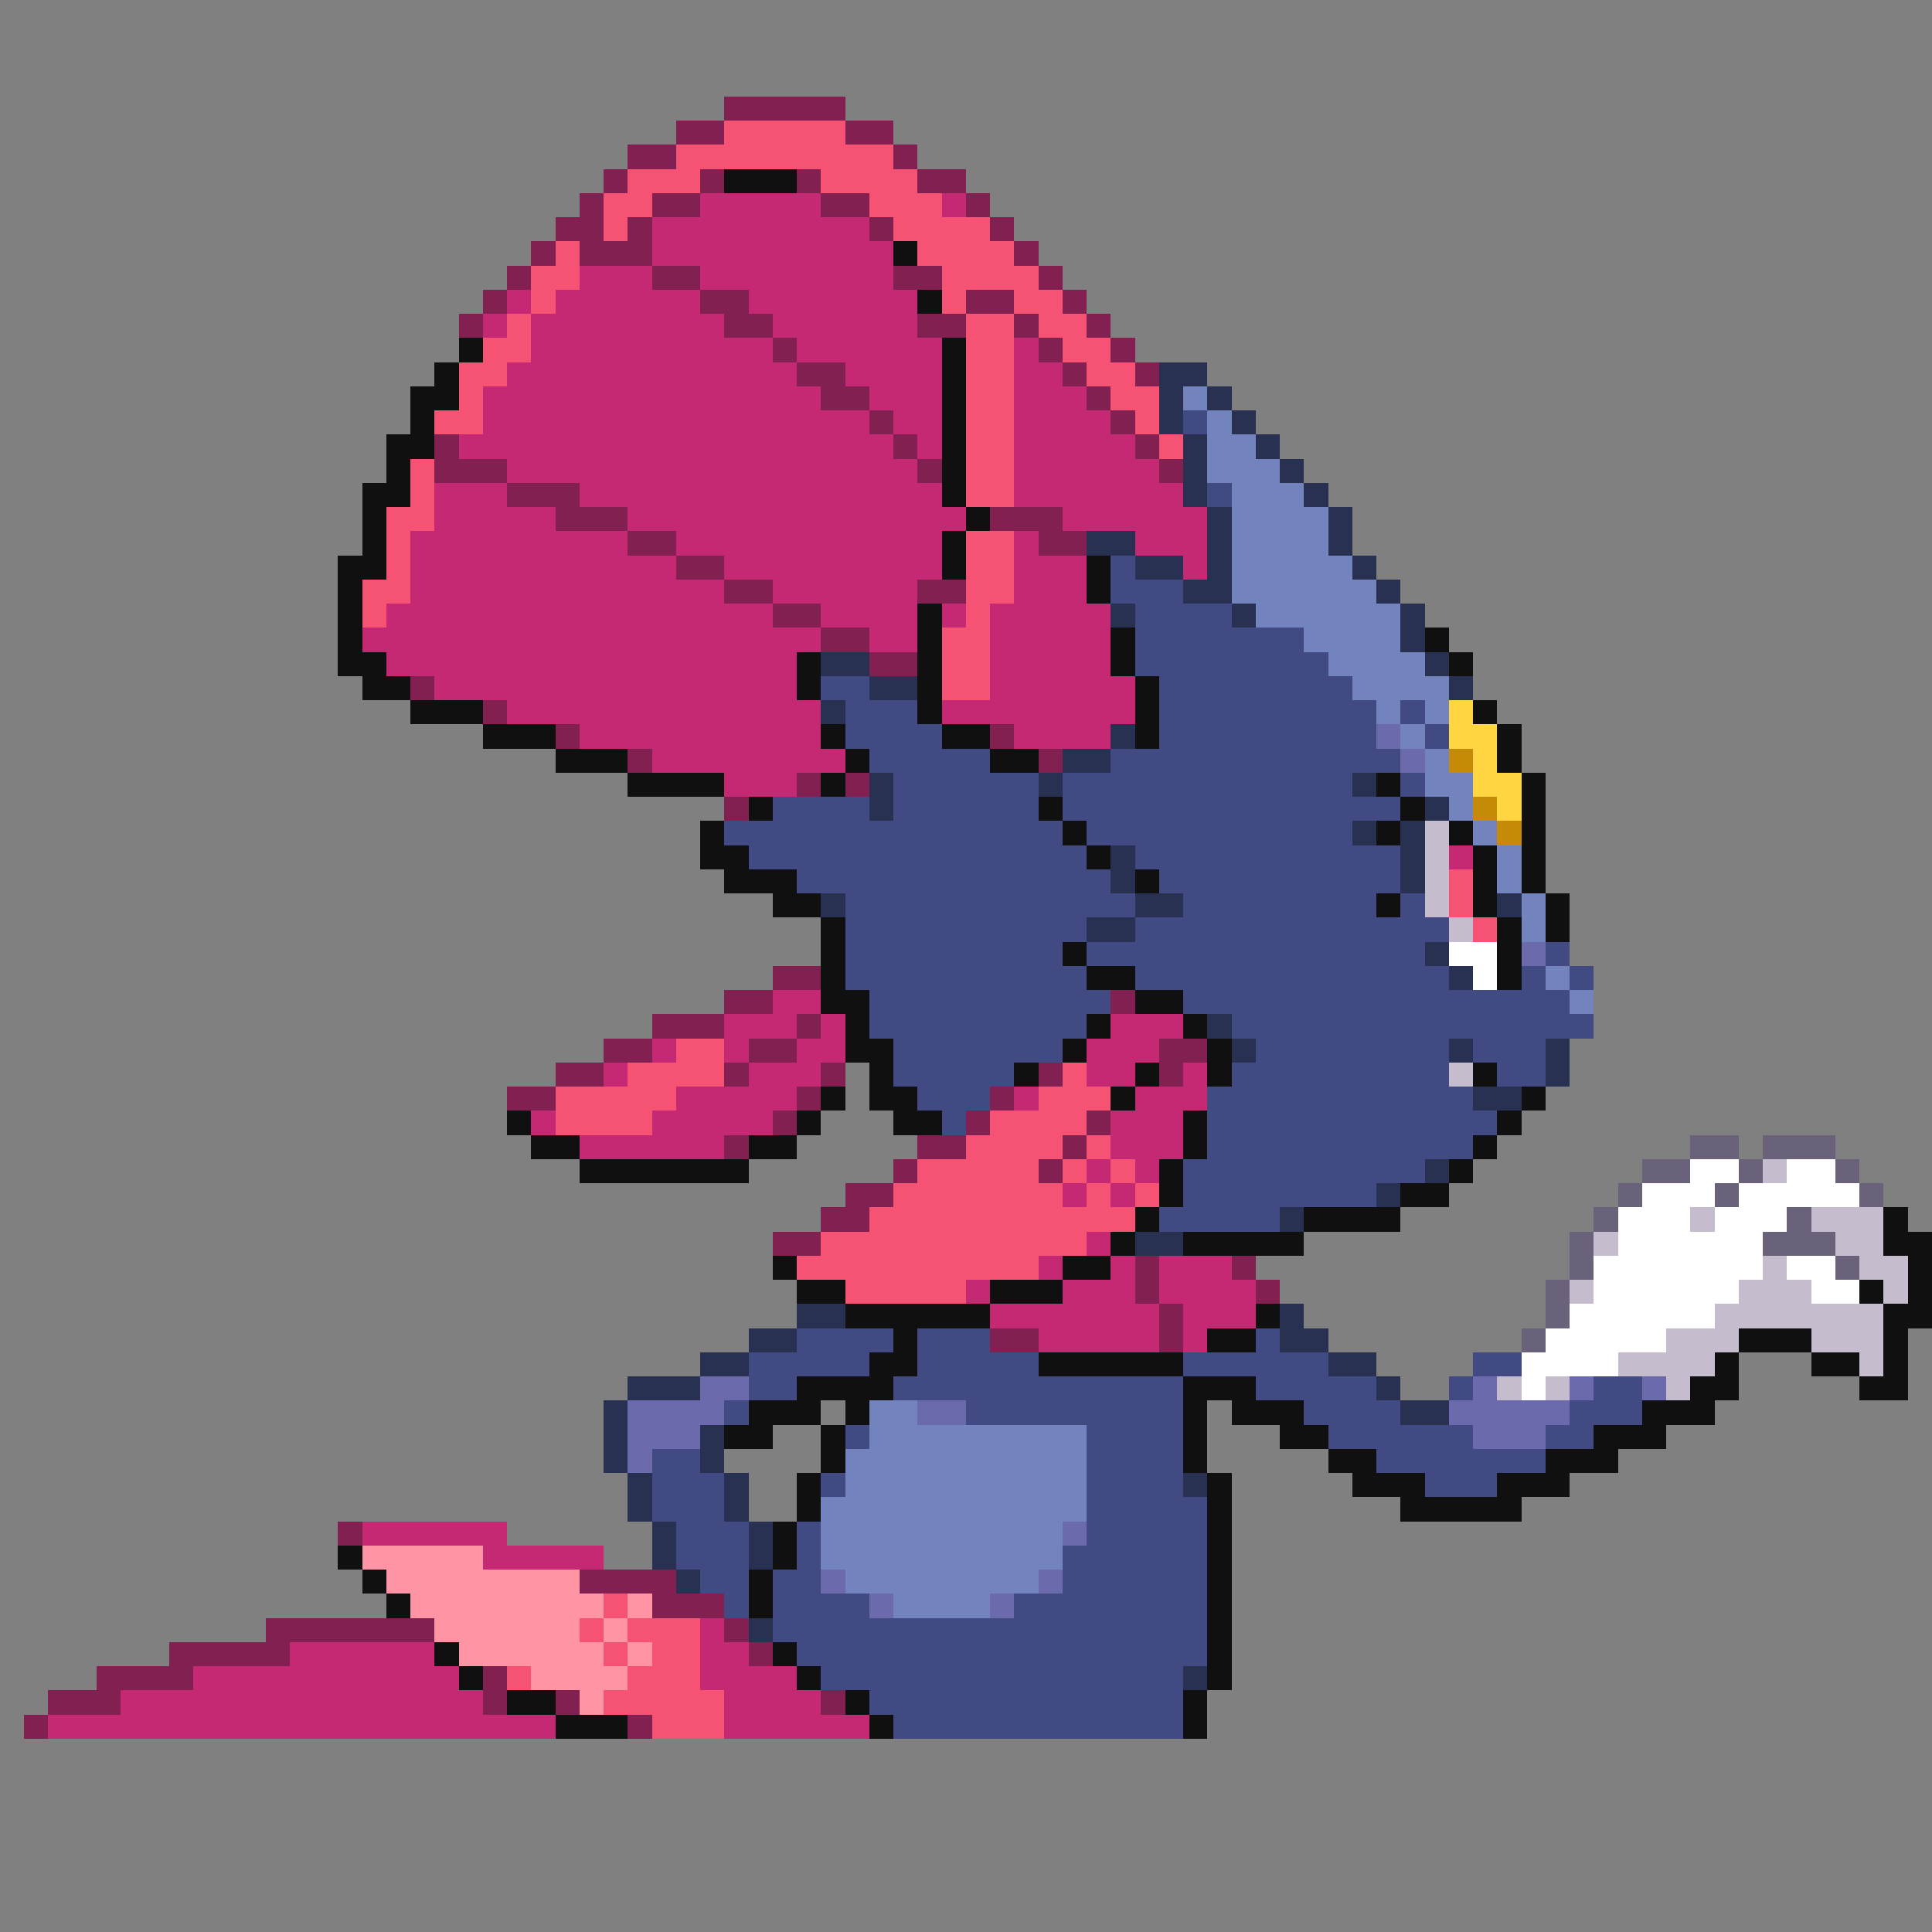 <svg xmlns="http://www.w3.org/2000/svg" viewBox="0 -0.5 80 80" shape-rendering="crispEdges">
<rect x="0" y="-0.5" width="80" height="80" fill="#808080" stroke="none"/>
<path stroke="#832052" d="M30 4h5M28 5h2M35 5h2M26 6h2M37 6h1M25 7h1M29 7h1M33 7h1M38 7h2M24 8h1M27 8h2M34 8h2M40 8h1M23 9h2M26 9h1M36 9h1M41 9h1M22 10h1M24 10h3M42 10h1M21 11h1M27 11h2M37 11h2M43 11h1M20 12h1M29 12h2M40 12h2M44 12h1M19 13h1M30 13h2M38 13h2M42 13h1M45 13h1M32 14h1M43 14h1M46 14h1M33 15h2M44 15h1M47 15h1M34 16h2M45 16h1M36 17h1M46 17h1M18 18h1M37 18h1M47 18h1M18 19h3M38 19h1M48 19h1M21 20h3M23 21h3M41 21h3M26 22h2M43 22h2M28 23h2M30 24h2M38 24h2M32 25h2M34 26h2M36 27h2M17 28h1M20 29h1M23 30h1M41 30h1M26 31h1M43 31h1M33 32h1M35 32h1M30 33h1M32 40h2M30 41h2M46 41h1M27 42h3M33 42h1M25 43h2M31 43h2M48 43h2M23 44h2M30 44h1M34 44h1M43 44h1M48 44h1M21 45h2M33 45h1M41 45h1M32 46h1M40 46h1M45 46h1M30 47h1M38 47h2M44 47h1M37 48h1M43 48h1M35 49h2M34 50h2M32 51h2M47 52h1M51 52h1M47 53h1M52 53h1M48 54h1M41 55h2M48 55h1M14 63h1M24 65h4M27 66h3M11 67h7M30 67h1M7 68h5M31 68h1M4 69h4M20 69h1M2 70h3M20 70h1M23 70h1M34 70h1M1 71h1M26 71h1" />
<path stroke="#f65273" d="M30 5h5M28 6h9M26 7h3M34 7h4M25 8h2M36 8h3M25 9h1M37 9h4M23 10h1M38 10h4M22 11h2M39 11h4M22 12h1M39 12h1M42 12h2M21 13h1M40 13h2M43 13h2M20 14h2M40 14h2M44 14h2M19 15h2M40 15h2M45 15h2M19 16h1M40 16h2M46 16h2M18 17h2M40 17h2M47 17h1M40 18h2M48 18h1M17 19h1M40 19h2M17 20h1M40 20h2M16 21h2M16 22h1M40 22h2M16 23h1M40 23h2M15 24h2M40 24h2M15 25h1M40 25h1M39 26h2M39 27h2M39 28h2M60 36h1M60 37h1M61 38h1M28 43h2M26 44h4M44 44h1M23 45h5M43 45h3M23 46h4M41 46h4M40 47h4M45 47h1M38 48h5M44 48h1M46 48h1M37 49h7M45 49h1M47 49h1M36 50h11M34 51h11M33 52h10M35 53h5M25 66h1M24 67h1M26 67h3M25 68h1M27 68h2M21 69h1M26 69h3M25 70h5M27 71h3" />
<path stroke="#101010" d="M30 7h3M37 10h1M38 12h1M19 14h1M39 14h1M18 15h1M39 15h1M17 16h2M39 16h1M17 17h1M39 17h1M16 18h2M39 18h1M16 19h1M39 19h1M15 20h2M39 20h1M15 21h1M40 21h1M15 22h1M39 22h1M14 23h2M39 23h1M45 23h1M14 24h1M45 24h1M14 25h1M38 25h1M14 26h1M38 26h1M46 26h1M59 26h1M14 27h2M33 27h1M38 27h1M46 27h1M60 27h1M15 28h2M33 28h1M38 28h1M47 28h1M17 29h3M38 29h1M47 29h1M61 29h1M20 30h3M34 30h1M39 30h2M47 30h1M62 30h1M23 31h3M35 31h1M41 31h2M62 31h1M26 32h4M34 32h1M57 32h1M63 32h1M31 33h1M43 33h1M58 33h1M63 33h1M29 34h1M44 34h1M57 34h1M60 34h1M63 34h1M29 35h2M45 35h1M61 35h1M63 35h1M30 36h3M47 36h1M61 36h1M63 36h1M32 37h2M57 37h1M61 37h1M64 37h1M34 38h1M62 38h1M64 38h1M34 39h1M44 39h1M62 39h1M34 40h1M45 40h2M62 40h1M34 41h2M47 41h2M35 42h1M45 42h1M49 42h1M35 43h2M44 43h1M50 43h1M36 44h1M42 44h1M47 44h1M50 44h1M61 44h1M34 45h1M36 45h2M46 45h1M63 45h1M21 46h1M33 46h1M37 46h2M49 46h1M62 46h1M22 47h2M31 47h2M49 47h1M61 47h1M24 48h7M48 48h1M60 48h1M48 49h1M58 49h2M47 50h1M54 50h4M78 50h1M46 51h1M49 51h5M78 51h2M32 52h1M44 52h2M79 52h1M33 53h2M41 53h3M77 53h1M79 53h1M35 54h6M52 54h1M78 54h2M37 55h1M50 55h2M72 55h3M78 55h1M36 56h2M43 56h6M71 56h1M75 56h2M78 56h1M33 57h4M49 57h3M70 57h2M77 57h2M31 58h3M35 58h1M49 58h1M51 58h3M68 58h3M30 59h2M34 59h1M49 59h1M53 59h2M66 59h3M34 60h1M49 60h1M55 60h2M64 60h3M33 61h1M50 61h1M56 61h3M62 61h3M33 62h1M50 62h1M58 62h5M32 63h1M50 63h1M14 64h1M32 64h1M50 64h1M15 65h1M31 65h1M50 65h1M16 66h1M31 66h1M50 66h1M50 67h1M18 68h1M32 68h1M50 68h1M19 69h1M33 69h1M50 69h1M21 70h2M35 70h1M49 70h1M23 71h3M36 71h1M49 71h1" />
<path stroke="#c52973" d="M29 8h5M39 8h1M27 9h9M27 10h10M24 11h3M29 11h8M21 12h1M23 12h6M31 12h7M20 13h1M22 13h8M32 13h6M22 14h10M33 14h6M42 14h1M21 15h12M35 15h4M42 15h2M20 16h14M36 16h3M42 16h3M20 17h16M37 17h2M42 17h4M19 18h18M38 18h1M42 18h5M21 19h17M42 19h6M18 20h3M24 20h15M42 20h7M18 21h5M26 21h14M44 21h6M17 22h9M28 22h11M42 22h1M47 22h3M17 23h11M30 23h9M42 23h3M49 23h1M17 24h13M32 24h6M42 24h3M16 25h16M34 25h4M39 25h1M41 25h5M15 26h19M36 26h2M41 26h5M16 27h17M41 27h5M18 28h15M41 28h6M21 29h13M39 29h8M24 30h10M42 30h4M27 31h8M30 32h3M60 35h1M32 41h2M30 42h3M34 42h1M46 42h3M27 43h1M30 43h1M33 43h2M45 43h3M25 44h1M31 44h3M45 44h2M49 44h1M28 45h5M42 45h1M47 45h3M22 46h1M27 46h5M46 46h3M24 47h6M46 47h3M45 48h1M47 48h1M44 49h1M46 49h1M45 51h1M43 52h1M46 52h1M48 52h3M40 53h1M44 53h3M48 53h4M41 54h7M49 54h3M43 55h5M49 55h1M15 63h6M20 64h5M29 67h1M12 68h6M29 68h2M8 69h11M29 69h4M5 70h15M30 70h4M2 71h21M30 71h6" />
<path stroke="#293152" d="M48 15h2M48 16h1M50 16h1M48 17h1M51 17h1M49 18h1M52 18h1M49 19h1M53 19h1M49 20h1M54 20h1M50 21h1M55 21h1M45 22h2M50 22h1M55 22h1M47 23h2M50 23h1M56 23h1M49 24h2M57 24h1M46 25h1M51 25h1M58 25h1M58 26h1M34 27h2M59 27h1M36 28h2M60 28h1M34 29h1M46 30h1M44 31h2M36 32h1M43 32h1M56 32h1M36 33h1M59 33h1M56 34h1M58 34h1M46 35h1M58 35h1M46 36h1M58 36h1M34 37h1M47 37h2M62 37h1M45 38h2M59 39h1M60 40h1M50 42h1M51 43h1M60 43h1M64 43h1M64 44h1M61 45h2M59 48h1M57 49h1M53 50h1M47 51h2M33 54h2M53 54h1M31 55h2M53 55h2M29 56h2M55 56h2M26 57h3M57 57h1M25 58h1M58 58h2M25 59h1M29 59h1M25 60h1M29 60h1M26 61h1M30 61h1M49 61h1M26 62h1M30 62h1M27 63h1M31 63h1M27 64h1M31 64h1M28 65h1M31 67h1M49 69h1" />
<path stroke="#7383bd" d="M49 16h1M50 17h1M50 18h2M50 19h3M51 20h3M51 21h4M51 22h4M51 23h5M51 24h6M52 25h6M54 26h4M55 27h4M56 28h4M57 29h1M59 29h1M58 30h1M59 31h1M59 32h2M60 33h1M61 34h1M62 35h1M62 36h1M63 37h1M63 38h1M64 40h1M65 41h1M36 58h2M36 59h9M35 60h10M35 61h10M34 62h11M34 63h10M34 64h10M35 65h8M37 66h4" />
<path stroke="#414a83" d="M49 17h1M50 20h1M46 23h1M46 24h3M47 25h4M47 26h7M47 27h8M34 28h2M48 28h8M35 29h3M48 29h9M58 29h1M35 30h4M48 30h9M59 30h1M36 31h5M46 31h12M37 32h6M44 32h12M58 32h1M32 33h4M37 33h6M44 33h14M30 34h14M45 34h11M31 35h14M47 35h11M33 36h13M48 36h10M35 37h12M49 37h8M58 37h1M35 38h10M47 38h13M35 39h9M45 39h14M64 39h1M35 40h10M47 40h13M63 40h1M65 40h1M36 41h10M49 41h16M36 42h9M51 42h15M37 43h7M52 43h8M61 43h3M37 44h5M51 44h9M62 44h2M38 45h3M50 45h11M39 46h1M50 46h12M50 47h11M49 48h10M49 49h8M48 50h5M33 55h4M38 55h3M52 55h1M31 56h5M38 56h5M49 56h6M61 56h2M31 57h2M37 57h12M52 57h5M60 57h1M66 57h2M30 58h1M40 58h9M54 58h4M65 58h3M35 59h1M45 59h4M55 59h6M64 59h2M27 60h2M45 60h4M57 60h7M27 61h3M34 61h1M45 61h4M59 61h3M27 62h3M45 62h5M28 63h3M33 63h1M45 63h5M28 64h3M33 64h1M44 64h6M29 65h2M32 65h2M44 65h6M30 66h1M32 66h4M42 66h8M32 67h18M33 68h17M34 69h15M36 70h13M37 71h12" />
<path stroke="#ffd541" d="M60 29h1M60 30h2M61 31h1M61 32h2M62 33h1" />
<path stroke="#6a6aac" d="M57 30h1M58 31h1M63 39h1M29 57h2M61 57h1M65 57h1M68 57h1M26 58h4M38 58h2M60 58h5M26 59h3M61 59h3M26 60h1M44 63h1M34 65h1M43 65h1M36 66h1M41 66h1" />
<path stroke="#c58b08" d="M60 31h1M61 33h1M62 34h1" />
<path stroke="#c5bdcd" d="M59 34h1M59 35h1M59 36h1M59 37h1M60 38h1M60 44h1M73 48h1M70 50h1M75 50h3M66 51h1M76 51h2M73 52h1M77 52h2M65 53h1M72 53h3M78 53h1M71 54h7M69 55h3M75 55h3M67 56h4M77 56h1M62 57h1M64 57h1M69 57h1" />
<path stroke="#ffffff" d="M60 39h2M61 40h1M70 48h2M74 48h2M68 49h3M72 49h5M67 50h3M71 50h3M67 51h6M66 52h7M74 52h2M66 53h6M75 53h2M65 54h6M64 55h5M63 56h4M63 57h1" />
<path stroke="#6a627b" d="M70 47h2M73 47h3M68 48h2M72 48h1M76 48h1M67 49h1M71 49h1M77 49h1M66 50h1M74 50h1M65 51h1M73 51h3M65 52h1M76 52h1M64 53h1M64 54h1M63 55h1" />
<path stroke="#ff94a4" d="M15 64h5M16 65h8M17 66h8M26 66h1M18 67h6M25 67h1M19 68h6M26 68h1M22 69h4M24 70h1" />
</svg>